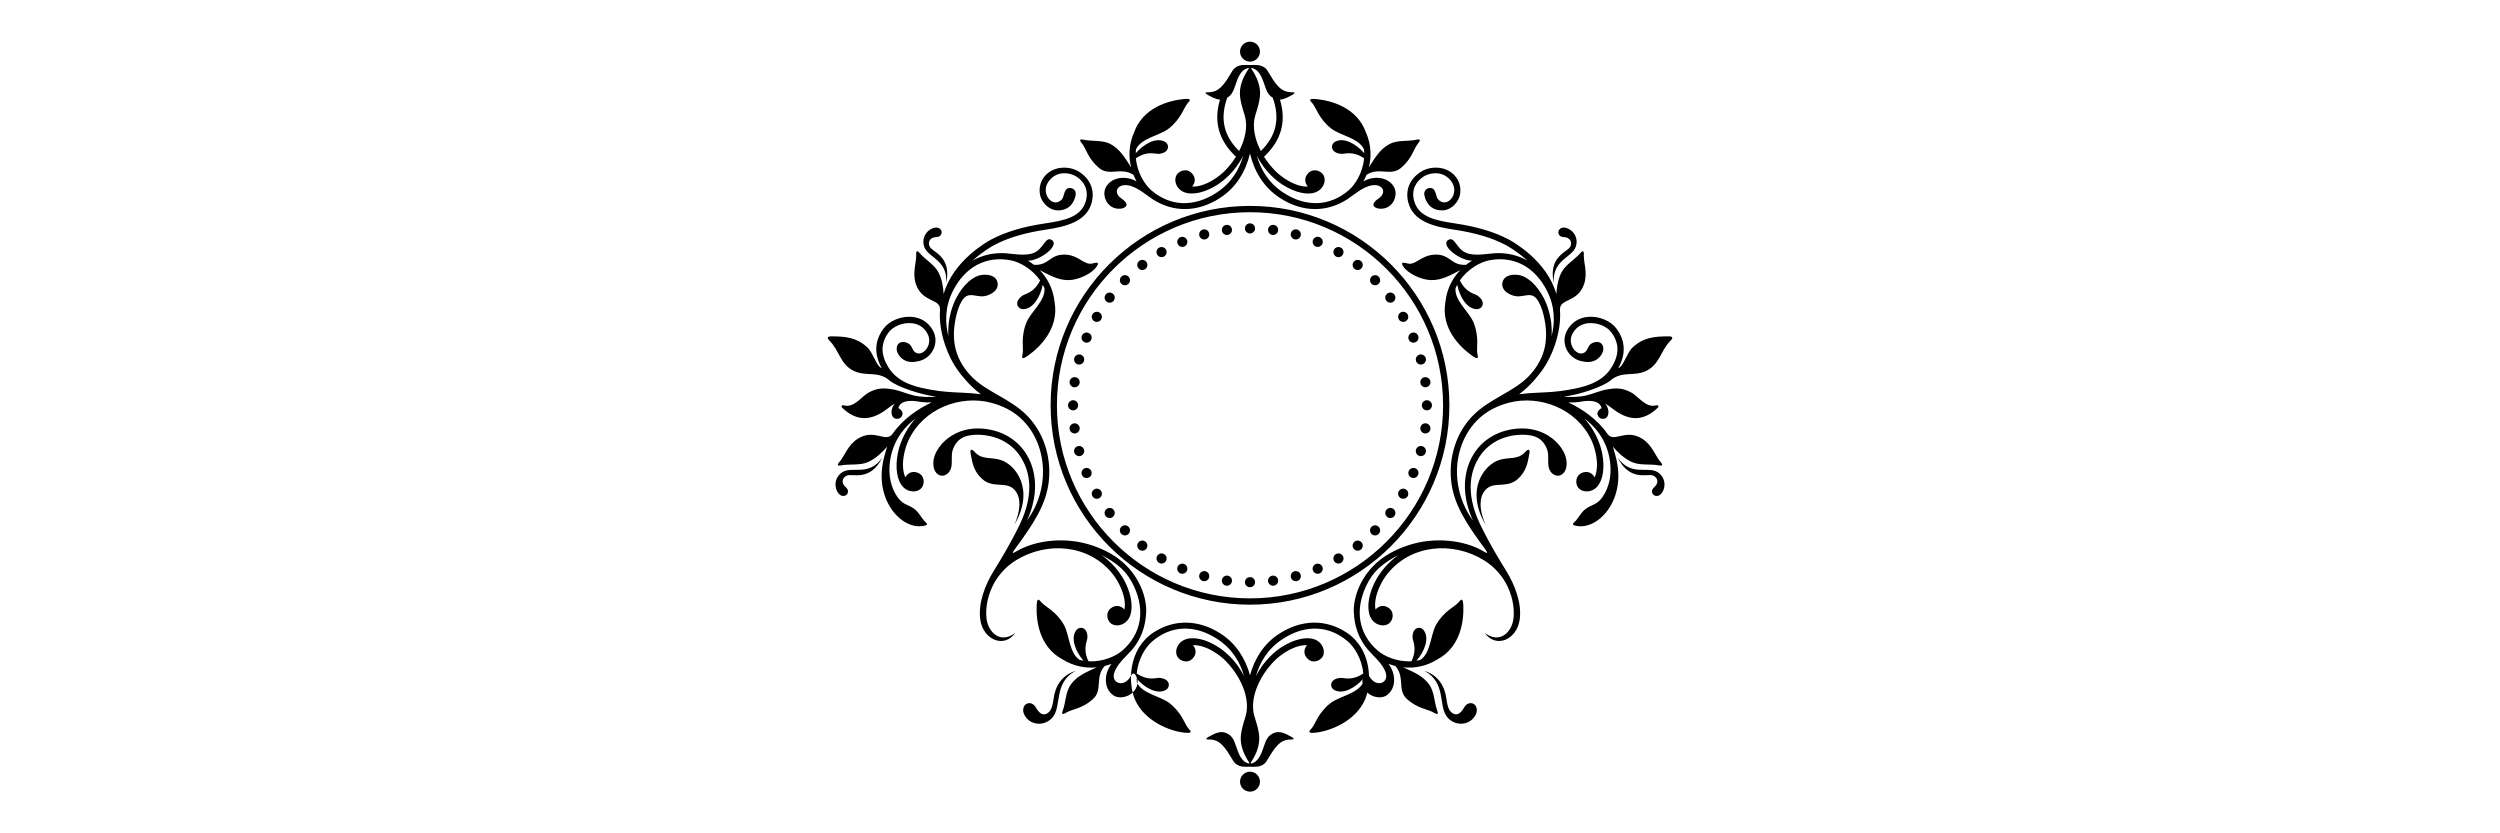 <?xml version="1.0" encoding="UTF-8"?>
<!DOCTYPE svg PUBLIC "-//W3C//DTD SVG 1.1//EN" "http://www.w3.org/Graphics/SVG/1.1/DTD/svg11.dtd">
<!-- Creator: CorelDRAW 2018 (64 Bit) -->
<svg xmlns="http://www.w3.org/2000/svg" xml:space="preserve" width="127mm" height="42.333mm" version="1.1" style="shape-rendering:geometricPrecision; text-rendering:geometricPrecision; image-rendering:optimizeQuality; fill-rule:evenodd; clip-rule:evenodd"
viewBox="0 0 12699.98 4233.32"
 xmlns:xlink="http://www.w3.org/1999/xlink">
 <defs>
  <style type="text/css">
   <![CDATA[
    .fil0 {fill:black;fill-rule:nonzero}
   ]]>
  </style>
 </defs>
 <g id="Camada_x0020_1">
  <path class="fil0" d="M6349.99 312.98c28.01,0 50.62,-22.63 50.62,-50.63 0,-28.01 -22.61,-50.63 -50.62,-50.69 -28.01,0.06 -50.69,22.68 -50.69,50.69 0,28 22.68,50.63 50.69,50.63zm847.41 396.35c-44.67,10.34 -98.31,0.31 -139.84,22.93 -48.94,26.57 -74.38,72.74 -103.64,117.92 13.16,-52.57 12.78,-113.97 -14.97,-177.57 -46.19,-127.75 -177.19,-161.71 -251.88,-169.35 -46.8,-4.83 -30.82,9.14 -18.48,23.56 17.05,19.86 31.83,77.69 94.55,126.56 46.36,36.03 140.35,47.74 165.97,105.45 0.69,6.52 1.13,12.96 1.26,19.42 -40.17,-46.3 -103.32,-82.77 -147.87,-58.33 -25.06,13.72 -24.75,56.7 30.63,61.65 18.8,1.63 56.77,-17.42 116.35,22.3 -6.32,74.25 -45.61,134.52 -77.75,162.4 -96.11,83.15 -217.23,87.6 -332.38,12.23 -79.39,-52.01 -117.29,-124.25 -135.02,-188.59 41.04,84.14 105.01,131.76 131.2,148.48 62.52,40.04 127.31,55.02 170.35,37.41 32.58,-13.22 50.07,-49.43 41.23,-77.44 -7.39,-23.88 -35.65,-37.47 -59.15,-32.08 -23.62,5.27 -55.83,43.23 -24.12,81.32 -30.95,1.95 -71.43,-10.89 -111.03,-36.2 -21.49,-13.73 -41.66,-29.51 -59.2,-48 -20.06,-21.18 -37.66,-43.86 -52.38,-67.29 87.59,-82.21 114.53,-177.89 81.07,-289.91 23,-1.56 45.93,-15.1 64.72,-25.56 4.77,-2.7 18.36,-11.9 -1.43,-11.9 -31.08,0 -52.26,-8.15 -74.13,-32.27 -35.4,-38.85 -46.99,-77.63 -65.16,-91.54 -25.06,-19.11 -49.99,-14.54 -76.31,-14.54 -26.32,0 -51.31,-4.57 -76.38,14.54 -18.16,13.91 -29.76,52.69 -65.16,91.54 -21.87,24.12 -43.05,32.27 -74.12,32.27 -19.79,0 -6.2,9.2 -1.44,11.9 18.86,10.46 41.79,24 64.72,25.56 -33.46,112.02 -6.45,207.7 81.14,289.91 -14.78,23.43 -32.33,46.11 -52.38,67.29 -17.55,18.49 -37.78,34.27 -59.21,48 -39.59,25.31 -80.07,38.15 -111.09,36.2 31.77,-38.09 -0.43,-76.05 -24.06,-81.32 -23.56,-5.39 -51.75,8.2 -59.2,32.08 -8.78,28.01 8.64,64.22 41.22,77.44 43.04,17.61 107.89,2.63 170.36,-37.41 26.25,-16.72 90.22,-64.34 131.26,-148.48 -17.73,64.34 -55.69,136.58 -135.08,188.59 -115.16,75.37 -236.27,70.92 -332.39,-12.23 -32.14,-27.88 -71.36,-88.15 -77.75,-162.4 59.65,-39.72 97.62,-20.67 116.35,-22.3 55.39,-4.95 55.7,-47.93 30.7,-61.65 -44.61,-24.44 -107.7,12.03 -147.87,58.33 0.13,-6.46 0.5,-12.9 1.2,-19.42 25.62,-57.71 119.6,-69.42 165.97,-105.45 62.71,-48.87 77.56,-106.7 94.54,-126.56 12.4,-14.42 28.39,-28.39 -18.48,-23.56 -74.68,7.64 -205.7,41.6 -251.81,169.35 -27.75,63.6 -28.14,125 -14.98,177.57 -29.26,-45.18 -54.76,-91.35 -103.69,-117.92 -41.54,-22.62 -95.11,-12.59 -139.85,-22.93 -14.96,-3.45 -22.48,-0.13 -6.7,18.8 23.05,27.88 29.76,75.87 85.9,123.99 54.39,46.55 112.22,-6.39 176.56,36.41 4.71,11.83 10.03,22.67 15.73,33.14 -52.51,-31.02 -129.32,-23.82 -157.07,31.26 -21.87,43.54 10.9,115.29 78.13,106.89 10.95,-1.38 56.26,-13.72 1.31,-51.82 -43.42,-30 -20.93,-74.8 33.27,-66.72 47.37,7.02 96.49,52 126.82,71.49 103.62,66.66 226.56,67.29 341.72,-7.39 82.39,-53.45 130.63,-135.97 151.81,-225.57 21.11,89.6 69.36,172.12 151.81,225.57 115.1,74.68 238.03,74.05 341.66,7.39 30.33,-19.49 79.45,-64.47 126.88,-71.49 54.2,-8.08 76.62,36.72 33.21,66.72 -54.89,38.1 -9.66,50.44 1.31,51.82 67.29,8.4 100,-63.35 78.19,-106.89 -27.81,-55.08 -104.57,-62.28 -157.14,-31.26 5.71,-10.47 11.03,-21.31 15.8,-33.14 64.34,-42.8 122.17,10.14 176.5,-36.41 56.2,-48.12 62.9,-96.11 85.96,-123.99 15.78,-18.93 8.2,-22.25 -6.77,-18.8zm-854.55 -359.82l0 0c-66.04,99.61 -44.87,154.37 -19.8,236.39 16.29,53.38 4.26,118.73 -28.19,181.38 -78.45,-76.68 -98.5,-164.71 -60.54,-270.73 22.82,-13.34 31.84,-34.77 40.99,-62.84 13.09,-40.04 29.38,-84.2 70.23,-88.47 -0.75,1.26 -1.57,2.63 -2.69,4.27zm14.21 0l0 0c-1.06,-1.64 -1.93,-3.01 -2.69,-4.27 40.91,4.27 57.21,48.43 70.3,88.47 9.15,28.07 18.17,49.5 40.98,62.84 37.91,106.02 17.86,194.05 -60.53,270.73 -32.51,-62.65 -44.55,-128 -28.19,-181.38 25,-82.02 46.24,-136.78 -19.87,-236.39zm-7.07 3570.83c-28.01,0.07 -50.69,22.69 -50.69,50.69 0,28.01 22.68,50.63 50.69,50.63 28.01,0 50.62,-22.62 50.62,-50.63 0,-28 -22.61,-50.62 -50.62,-50.69zm489.27 -707.81c-103.26,-67.23 -226.55,-67.29 -341.66,7.39 -77.75,50.45 -124.8,126.82 -147.61,210.46 -22.87,-83.64 -69.86,-160.01 -147.61,-210.46 -115.11,-74.68 -238.41,-74.62 -341.67,-7.39 -129.5,84.27 -131.44,255.88 -95.48,340.16 47.18,110.58 177.19,161.71 251.87,169.35 46.8,4.82 30.83,-9.14 18.49,-23.56 -17.04,-19.86 -31.84,-77.69 -94.55,-126.56 -46.36,-36.03 -140.34,-47.74 -165.98,-105.45 -0.68,-6.52 -1.12,-12.97 -1.24,-19.42 40.15,46.3 103.31,82.77 147.86,58.32 25.06,-13.71 24.75,-56.69 -30.64,-61.65 -18.8,-1.62 -56.76,17.42 -116.35,-22.3 6.33,-74.24 45.61,-134.51 77.76,-162.4 96.1,-83.14 217.22,-87.59 332.38,-12.22 79.38,52.01 117.29,124.25 134.96,188.59 -40.97,-84.14 -104.95,-131.76 -131.13,-148.48 -62.54,-40.04 -127.32,-55.02 -170.37,-37.41 -32.58,13.22 -50.06,49.43 -41.23,77.44 7.4,23.87 35.66,37.47 59.15,32.08 23.62,-5.27 55.83,-43.23 24.12,-81.33 30.95,-1.94 71.43,10.9 111.03,36.21 21.49,13.73 41.67,29.51 59.21,48 80.83,85.28 121.68,195.48 96.68,277.5 -24.88,81.45 -45.87,136.02 18.54,234.33l0 5.38c-37.78,-6.76 -53.7,-48.86 -66.28,-87.52 -10.84,-33.34 -21.25,-57.45 -55.15,-69.55 -29.95,-10.65 -62.21,8.71 -87.21,22.62 -4.76,2.69 -18.36,11.9 1.44,11.9 31.08,0 52.26,8.15 74.12,32.27 35.4,38.85 46.99,77.63 65.16,91.54 23.69,18.05 47.37,14.97 72.12,14.6 24.68,0.37 48.43,3.45 72.12,-14.6 18.17,-13.91 29.75,-52.69 65.15,-91.54 21.87,-24.12 43.05,-32.27 74.13,-32.27 19.79,0 6.2,-9.21 1.44,-11.9 -25,-13.91 -57.27,-33.27 -87.21,-22.62 -33.91,12.1 -44.31,36.21 -55.15,69.55 -12.65,38.66 -28.5,80.76 -66.34,87.52l0 -5.38c64.47,-98.31 43.41,-152.88 18.54,-234.33 -25,-82.02 15.91,-192.22 96.74,-277.5 17.54,-18.49 37.72,-34.27 59.21,-48 39.6,-25.31 80.08,-38.15 111.02,-36.21 -31.7,38.1 0.5,76.06 24.13,81.33 23.49,5.39 51.75,-8.21 59.14,-32.08 8.84,-28.01 -8.65,-64.22 -41.22,-77.44 -43.05,-17.61 -107.84,-2.63 -170.37,37.41 -26.18,16.72 -90.16,64.34 -131.19,148.48 17.73,-64.34 55.63,-136.58 135.02,-188.59 115.16,-75.37 236.27,-70.92 332.38,12.22 32.14,27.89 71.43,88.16 77.76,162.4 -59.59,39.72 -97.55,20.68 -116.35,22.3 -55.39,4.96 -55.7,47.94 -30.64,61.65 44.55,24.45 107.7,-12.02 147.86,-58.32 -0.12,6.45 -0.56,12.9 -1.25,19.42 -25.63,57.71 -119.61,69.42 -165.97,105.45 -62.72,48.87 -77.51,106.7 -94.55,126.56 -12.35,14.42 -28.31,28.38 18.49,23.56 74.68,-7.64 204.69,-58.77 251.87,-169.35 35.96,-84.28 34.02,-255.89 -95.49,-340.16zm-2535.9 -797.1c29.26,-10.59 116.91,31.7 178.81,-90.66 -68.79,97.67 -151.93,41.73 -203.13,73.87 -34.95,21.99 -43.53,65.53 -25.93,97.99 27.25,49.94 77.5,7.52 43.29,-21.55 -27.5,-23.37 -15.54,-51.45 6.96,-59.65zm503.56 -977.48c28.38,-134.15 -66.54,-156.2 -82.65,-182.71 -12.4,-20.29 -4.13,-49.81 31.83,-50.81 44.87,-1.26 32.34,-65.85 -20.23,-43.86 -34.09,14.16 -54.7,53.57 -41.04,92.55 19.8,57.19 119.61,65.66 112.09,184.83zm278.56 899.35c-52.31,-17.55 -98.37,1.88 -137.53,-45.17 -13.4,-12.41 -21.24,-10.28 -16.97,14.09 8.58,49.25 17.73,90.85 59.08,127.64 48.68,43.29 107.08,18.1 145.86,40.34 20.67,11.84 73.74,57.65 17.92,190.54 104.7,-180.64 4.38,-303.07 -68.36,-327.44zm378.88 1070.47c-95.55,30.44 -107.96,115.9 -111.34,137.96 -5.58,36.34 -10.65,66.36 -34.77,79.07 -18.61,9.96 -36.84,3.01 -55.89,-30.32 -18.49,-32.33 -53.25,-27.7 -62.46,-0.94 -8.97,25.49 9.58,52.76 27.93,66.53 35.85,26.88 90.17,20.93 121.11,-18.1 45.44,-57.15 2.89,-174.12 115.42,-234.2zm-1129.55 -1524.72c-67.41,-34.14 -71.05,-103.38 -121.67,-153.07 -10.91,-10.71 -14.66,-21.18 10.27,-21.24 71.49,-0.06 128.75,5.52 182.89,56.27 29.39,27.56 46.43,96.93 72.74,105.32 -39.66,-71.87 -36.65,-139.85 10.15,-202 29.64,-39.22 88.34,-63.28 143.11,-58.64 47.93,4.01 86.46,29.44 108.2,71.67 31.58,60.84 -3.5,133.84 -68.23,152 -27.19,7.52 -58.77,9.46 -83.27,-6.76 -26.06,-17.36 -42.86,-49.88 -29.32,-74.38 12.15,-21.98 43.98,-17.04 60.58,-3.38 13.79,11.28 14.74,31.39 29.39,41.35 22.75,15.36 48.56,-2.76 59.9,-22.36 13.29,-22.63 14.72,-48.12 2.5,-71.68 -21.23,-41.11 -56.5,-52.32 -82.45,-54.38 -43.61,-3.77 -91.91,15.59 -114.78,45.85 -42.48,56.27 -41.98,116.3 1.56,183.46 51.63,79.7 151.38,97.37 209.4,108.21 63.79,11.96 119.92,13.59 159.07,15.41 31.78,1.44 64.04,3.64 97.7,7.77 -59.03,-43.54 -100.76,-99 -119.81,-125.38 -42.54,-58.7 -95.8,-182.01 -87.65,-302.37 4.14,-60.14 -88.34,-34.64 -121.99,-130.51 -19.86,-56.58 2.82,-112.53 1,-148.68 -1.19,-24.56 6.83,-22.75 16.67,-10.96 29.63,34.9 77.44,59.71 98.31,102.13 16.22,33.02 22.61,71.86 24.56,107.14 47.37,-168.68 219.22,-265.22 242.66,-277.63 72.42,-38.28 161.33,-64.85 271.8,-81.2 97.11,-14.41 183.46,-31.52 207.25,-111.66 19.05,-64.09 -15.09,-106.01 -47.11,-126.24 -30.83,-19.49 -88.78,-29.76 -129.82,11.02 -32.27,32.15 -28.13,64.6 -21.56,82.71 10.53,28.82 43.74,53.95 76.2,23.56 14.22,-13.34 9.71,-53.07 35.09,-58.71 19.73,-4.32 41.28,10.58 35.89,36.53 -4.38,21.05 -20.67,77 -91.47,76.63 -37.4,-0.19 -72.56,-30.7 -85.84,-67.05 -8.02,-21.99 -13.79,-74.93 29.63,-116.35 46.19,-44.04 120.62,-41.23 164.67,-13.34 55.26,34.96 82.07,91.16 64.6,157.45 -25.45,96.24 -131.65,122.18 -232.83,137.15 -106.77,15.85 -192.35,41.29 -261.53,77.88 -11.27,5.95 -59.4,32.9 -109.45,78.7 48.62,-27.32 104.07,-39.98 163.21,-37.03 35.97,1.82 101.07,16.41 145.62,-1.19 51.12,-19.92 59.7,-86.41 91.9,-66.1 43.3,27.32 -59.64,106.01 -120.6,105.19 10.14,6.27 20.11,12.98 30.2,21.05 76.93,5.02 78.94,-53.57 156.76,-51.81 71.93,1.63 99.24,56.08 140.34,45.11 20.31,-5.38 37.98,-8.58 22.75,14.41 -25.19,38.29 -94.29,68.99 -141.6,70.05 -55.7,1.26 -100.75,-26.06 -148.62,-50.69 37.66,38.98 67.79,92.48 75.44,161.47 23.55,133.71 -73.18,228.44 -134.08,272.23 -38.22,27.51 -31.27,7.46 -27.82,-11.14 4.95,-25.64 -11.03,-83.35 19.04,-156.9 22.31,-54.32 97.94,-111.15 91.42,-173.99 -2.63,-6.08 -5.51,-11.91 -8.59,-17.42 -11.77,60.03 -48.36,123.05 -99.24,124 -28.44,0.62 -49.62,-36.85 -4.01,-68.61 15.29,-10.78 57.82,-13.16 89.78,-77.32 -42.54,-61.15 -106.58,-93.85 -148.3,-102.07 -124.75,-24.24 -232.01,32.09 -294.36,154.89 -42.91,84.64 -39.78,166.28 -23.11,230.82 -6.46,-93.42 25.37,-166.6 39.72,-194.17 34.33,-65.85 83.02,-111.02 129.13,-117.29 34.84,-4.7 74.68,3.38 81.01,40.35 5.9,34.21 -25.75,56.14 -57.58,65.29 -49.81,14.29 -90.16,-30.2 -124.12,26.56 -13.03,21.81 -21.42,46.31 -27.38,70.99 -26.37,109.21 -17.41,213.28 73.94,309.96 77.69,82.2 202,114.47 288.65,205.26 79.19,83.07 119.04,202.43 107.07,324.93 -11.9,122.43 -79.75,223.05 -172.3,348.73 -14.22,19.43 -15.22,25.69 2.64,14.73 99.24,-60.71 256.7,-79.33 395.35,-30.89 56.83,19.8 118.35,50.31 168.23,101 71.67,72.87 103.32,167.04 100.31,236.52 -3.01,69.61 -24,135.15 -74.06,193.11 -23.62,27.38 -75.06,69.67 -88.59,115.66 -15.73,52.63 50.94,77.37 85.21,14.54 19.17,-35.16 34.08,17.85 33.84,29.01 -1.08,67.6 -83.4,97.42 -123.37,69.67 -50.82,-35.35 -47.06,-112.35 -8.96,-159.83 -11.09,4.07 -22.56,7.83 -35.03,10.9 -51.31,57.58 -7.15,122.36 -60.9,169.6 -55.51,48.75 -103.88,48.69 -134.83,67.61 -20.93,12.9 -23.18,4.95 -17.67,-9.34 16.48,-42.79 14.22,-97.24 42.41,-135.15 33.15,-44.85 82.52,-63.47 131.26,-86.02 -53.81,5.64 -114.59,-3.45 -173.61,-39.85 -119.99,-63.79 -135.08,-198.24 -132.14,-273.36 1.82,-46.93 13.41,-29.14 25.94,-14.92 17.17,19.74 72.37,42.49 111.97,111.41 29.07,51.06 27.31,145.73 80.88,179.25 6.4,1.63 12.78,2.88 19.04,3.94 -40.09,-46.24 -67.22,-113.96 -36.71,-154.56 16.98,-22.94 59.53,-16.6 56.65,38.97 -1.08,18.73 -25.32,53.69 5.63,118.41 74.38,4.14 139.53,-26.3 171.68,-54.19 95.98,-83.45 117.35,-202.69 58.96,-327.38 -16.6,-35.46 -36.97,-64.97 -61.09,-87.71 -32.84,-30.89 -68.8,-52.69 -103.76,-70.3 75.5,52.13 113.09,120.68 125.75,148.62 30.83,67.48 36.53,133.7 13.16,173.87 -17.8,30.45 -56.15,42.66 -82.71,29.95 -22.56,-10.71 -32.02,-40.54 -23.3,-63.1 8.52,-22.68 50.49,-49.18 83.96,-12.47 6.13,-30.26 -0.89,-72.23 -20.37,-114.96 -10.52,-23.19 -23.31,-45.43 -39.16,-65.29 -120.55,-152.01 -334.89,-166.92 -491.41,-70.11 -55.88,34.58 -97.42,84.01 -121.86,137.46 -27.19,59.64 -33.33,117.85 -27.5,161.84 8.14,61.84 66.35,129.07 145.54,69.92 -57.14,80.2 -162.39,34.09 -177.37,-65.72 -12.91,-86.15 26.38,-181.89 66.91,-247.49 34.15,-55.2 87.09,-141.41 133.46,-237.9 83.39,-173.75 40.91,-283.64 6.83,-339.03 -40.73,-66.29 -109.53,-107.26 -193.73,-115.41 -28.95,-2.82 -61.09,-1.95 -88.91,7.21 -31.83,10.46 -53.63,35.84 -64.28,66.97 -10.72,31.27 -0.51,63.35 -9.09,94.24 -4.58,16.41 -17.29,31.57 -34.09,36.77 -25.99,8.02 -47.55,-12.97 -53.25,-37.46 -13.72,-58.46 27.5,-117.67 71.87,-151.5 52.31,-39.79 115.91,-54.45 180.82,-48.19 94.48,9.15 171.92,55.52 218.04,130.51 34.71,56.52 48.81,125 41.73,196.99 -3.51,36.72 -15.92,90.85 -40.1,140.1 40.04,-54.45 67.04,-117.86 77.37,-186.46 18.55,-120.61 -17.35,-240.91 -95.42,-321.55 -48.74,-50.31 -108.08,-77.13 -163.9,-91.66 -156.27,-40.6 -343.42,29.06 -418.79,190.1 -10.77,23.05 -18.23,47.55 -23.12,72.55 -9.15,46.11 -6.39,88.53 6.7,116.6 24.06,-43.36 71.06,-27.38 84.65,-7.27 13.53,19.98 11.21,51.19 -8.33,66.86 -22.87,18.41 -62.97,15.4 -87.28,-10.16 -32.08,-33.58 -41.66,-99.43 -27.2,-172.3 5.96,-30.51 27.08,-107.33 90.48,-176.31 -53.5,39.97 -107.02,101.63 -126.38,194.48 -14.66,69.99 -5.94,134.27 22.37,185.78 32.52,59.2 57.84,52.25 93.98,76.81 28.2,19.3 36.72,47.68 63.1,72.25 10.71,9.95 2.07,13.21 -11.72,16.15 -113.71,23.69 -262.33,-138.02 -199.12,-357.5 4.32,-15.11 7.78,-30.33 12.79,-44.87 -24.63,29.08 -57.27,59.78 -94.43,77.26 -42.79,20.11 -95.61,9.34 -140.59,18.1 -15.04,2.95 -22.43,-0.68 -6.02,-18.97 23.93,-27.14 41.29,-84.97 92.29,-116.74 86.28,-53.76 142.29,24.19 176.82,-25.31 51.75,-74.56 131.83,-128.56 198.04,-158.89 -21.05,0.31 -42.53,-0.32 -55.13,-2.45 -54.2,-10.71 -104.19,-8.14 -113.72,31.33 36.09,19.42 19.18,51.44 -1.63,54.26 -28.88,3.82 -38.03,-24.43 -30.82,-50.87 2.94,-10.72 8.45,-19.49 15.28,-27.13 -10.89,6.26 -22.92,14.41 -36.65,25.19 -79.69,62.09 -154.38,70.23 -230.5,-2.39 -9.84,-9.14 -2.64,-15.97 10.34,-12.65 49.8,13.09 89.08,-48.37 124.61,-66.6 40.23,-20.75 68.93,-23.57 117.61,-15.55 42.61,7.02 67.72,21.25 109.77,31.46 35.52,8.77 88.97,9.27 114.1,5.7 -77.32,-8.27 -201.44,-50.88 -237.16,-81.89 -58.95,-51.06 -120.41,-17.42 -183.89,-49.81zm4061.81 532.38c-29.26,-10.59 -116.91,31.7 -178.82,-90.66 68.8,97.67 151.94,41.73 203.13,73.87 34.96,21.99 43.54,65.53 25.94,97.99 -27.25,49.94 -77.5,7.52 -43.29,-21.55 27.5,-23.37 15.53,-51.45 -6.96,-59.65zm-503.56 -977.48c-28.39,-134.15 66.54,-156.2 82.65,-182.71 12.4,-20.29 4.13,-49.81 -31.83,-50.81 -44.87,-1.26 -32.34,-65.85 20.23,-43.86 34.08,14.16 54.7,53.57 41.04,92.55 -19.8,57.19 -119.61,65.66 -112.09,184.83zm-278.56 899.35c52.31,-17.55 98.36,1.88 137.53,-45.17 13.4,-12.41 21.23,-10.28 16.97,14.09 -8.58,49.25 -17.73,90.85 -59.09,127.64 -48.67,43.29 -107.07,18.1 -145.85,40.34 -20.68,11.84 -73.75,57.65 -17.93,190.54 -104.69,-180.64 -4.38,-303.07 68.37,-327.44zm-378.88 1070.47c95.55,30.44 107.96,115.9 111.33,137.96 5.59,36.34 10.66,66.36 34.78,79.07 18.61,9.96 36.84,3.01 55.89,-30.32 18.48,-32.33 53.25,-27.7 62.46,-0.94 8.97,25.49 -9.58,52.76 -27.94,66.53 -35.84,26.88 -90.16,20.93 -121.11,-18.1 -45.43,-57.15 -2.88,-174.12 -115.41,-234.2zm1129.55 -1524.72c67.41,-34.14 71.04,-103.38 121.67,-153.07 10.91,-10.71 14.66,-21.18 -10.27,-21.24 -71.49,-0.06 -128.75,5.52 -182.89,56.27 -29.39,27.56 -46.43,96.93 -72.74,105.32 39.65,-71.87 36.65,-139.85 -10.15,-202 -29.65,-39.22 -88.34,-63.28 -143.11,-58.64 -47.94,4.01 -86.46,29.44 -108.21,71.67 -31.58,60.84 3.51,133.84 68.23,152 27.2,7.52 58.78,9.46 83.27,-6.76 26.07,-17.36 42.87,-49.88 29.33,-74.38 -12.16,-21.98 -43.99,-17.04 -60.59,-3.38 -13.78,11.28 -14.73,31.39 -29.38,41.35 -22.75,15.36 -48.56,-2.76 -59.9,-22.36 -13.29,-22.63 -14.72,-48.12 -2.51,-71.68 21.24,-41.11 56.51,-52.32 82.46,-54.38 43.6,-3.77 91.91,15.59 114.77,45.85 42.49,56.27 41.99,116.3 -1.56,183.46 -51.62,79.7 -151.37,97.37 -209.39,108.21 -63.79,11.96 -119.93,13.59 -159.08,15.41 -31.77,1.44 -64.04,3.64 -97.69,7.77 59.03,-43.54 100.76,-99 119.8,-125.38 42.55,-58.7 95.81,-182.01 87.66,-302.37 -4.14,-60.14 88.34,-34.64 121.99,-130.51 19.86,-56.58 -2.82,-112.53 -1,-148.68 1.19,-24.56 -6.83,-22.75 -16.67,-10.96 -29.63,34.9 -77.44,59.71 -98.31,102.13 -16.22,33.02 -22.61,71.86 -24.56,107.14 -47.37,-168.68 -219.22,-265.22 -242.66,-277.63 -72.42,-38.28 -161.34,-64.85 -271.8,-81.2 -97.11,-14.41 -183.46,-31.52 -207.26,-111.66 -19.05,-64.09 15.1,-106.01 47.11,-126.24 30.84,-19.49 88.79,-29.76 129.83,11.02 32.27,32.15 28.13,64.6 21.55,82.71 -10.52,28.82 -43.73,53.95 -76.19,23.56 -14.22,-13.34 -9.71,-53.07 -35.09,-58.71 -19.73,-4.32 -41.29,10.58 -35.9,36.53 4.38,21.05 20.68,77 91.48,76.63 37.4,-0.19 72.56,-30.7 85.83,-67.05 8.02,-21.99 13.79,-74.93 -29.63,-116.35 -46.18,-44.04 -120.61,-41.23 -164.66,-13.34 -55.26,34.96 -82.07,91.16 -64.6,157.45 25.45,96.24 131.65,122.18 232.83,137.15 106.77,15.85 192.35,41.29 261.53,77.88 11.27,5.95 59.4,32.9 109.45,78.7 -48.62,-27.32 -104.07,-39.98 -163.21,-37.03 -35.97,1.82 -101.07,16.41 -145.62,-1.19 -51.12,-19.92 -59.7,-86.41 -91.91,-66.1 -43.29,27.32 59.65,106.01 120.61,105.19 -10.14,6.27 -20.11,12.98 -30.2,21.05 -76.93,5.02 -78.94,-53.57 -156.76,-51.81 -71.93,1.63 -99.25,56.08 -140.34,45.11 -20.31,-5.38 -37.98,-8.58 -22.76,14.41 25.19,38.29 94.3,68.99 141.61,70.05 55.7,1.26 100.75,-26.06 148.62,-50.69 -37.66,38.98 -67.79,92.48 -75.44,161.47 -23.56,133.71 73.18,228.44 134.08,272.23 38.22,27.51 31.27,7.46 27.82,-11.14 -4.95,-25.64 11.03,-83.35 -19.04,-156.9 -22.31,-54.32 -97.94,-111.15 -91.42,-173.99 2.63,-6.08 5.51,-11.91 8.59,-17.42 11.77,60.03 48.36,123.05 99.24,124 28.44,0.62 49.62,-36.85 4.01,-68.61 -15.29,-10.78 -57.83,-13.16 -89.79,-77.32 42.55,-61.15 106.58,-93.85 148.31,-102.07 124.75,-24.24 232.01,32.09 294.35,154.89 42.92,84.64 39.79,166.28 23.12,230.82 6.46,-93.42 -25.38,-166.6 -39.72,-194.17 -34.34,-65.85 -83.02,-111.02 -129.13,-117.29 -34.84,-4.7 -74.68,3.38 -81.01,40.35 -5.9,34.21 25.75,56.14 57.58,65.29 49.8,14.29 90.16,-30.2 124.11,26.56 13.04,21.81 21.43,46.31 27.38,70.99 26.38,109.21 17.42,213.28 -73.93,309.96 -77.69,82.2 -202,114.47 -288.65,205.26 -79.19,83.07 -119.05,202.43 -107.08,324.93 11.91,122.43 79.76,223.05 172.3,348.73 14.23,19.43 15.23,25.69 -2.63,14.73 -99.24,-60.71 -256.7,-79.33 -395.35,-30.89 -56.83,19.8 -118.36,50.31 -168.23,101 -71.68,72.87 -103.32,167.04 -100.31,236.52 3,69.61 23.99,135.15 74.06,193.11 23.61,27.38 75.05,69.67 88.59,115.66 15.73,52.63 -50.94,77.37 -85.21,14.54 -19.17,-35.16 -34.09,17.85 -33.84,29.01 1.07,67.6 83.4,97.42 123.37,69.67 50.82,-35.35 47.05,-112.35 8.96,-159.83 11.09,4.07 22.56,7.83 35.03,10.9 51.31,57.58 7.14,122.36 60.9,169.6 55.51,48.75 103.88,48.69 134.83,67.61 20.93,12.9 23.18,4.95 17.67,-9.34 -16.48,-42.79 -14.22,-97.24 -42.42,-135.15 -33.14,-44.85 -82.51,-63.47 -131.26,-86.02 53.82,5.64 114.59,-3.45 173.62,-39.85 119.99,-63.79 135.08,-198.24 132.13,-273.36 -1.81,-46.93 -13.4,-29.14 -25.93,-14.92 -17.17,19.74 -72.37,42.49 -111.97,111.41 -29.07,51.06 -27.31,145.73 -80.88,179.25 -6.4,1.63 -12.79,2.88 -19.05,3.94 40.1,-46.24 67.22,-113.96 36.72,-154.56 -16.99,-22.94 -59.53,-16.6 -56.65,38.97 1.07,18.73 25.32,53.69 -5.63,118.41 -74.38,4.14 -139.54,-26.3 -171.68,-54.19 -95.99,-83.45 -117.35,-202.69 -58.96,-327.38 16.6,-35.46 36.96,-64.97 61.09,-87.71 32.84,-30.89 68.8,-52.69 103.75,-70.3 -75.49,52.13 -113.08,120.68 -125.74,148.62 -30.83,67.48 -36.53,133.7 -13.16,173.87 17.8,30.45 56.14,42.66 82.71,29.95 22.55,-10.71 32.02,-40.54 23.3,-63.1 -8.52,-22.68 -50.5,-49.18 -83.96,-12.47 -6.13,-30.26 0.89,-72.23 20.36,-114.96 10.53,-23.19 23.32,-45.43 39.17,-65.29 120.55,-152.01 334.89,-166.92 491.41,-70.11 55.88,34.58 97.42,84.01 121.86,137.46 27.19,59.64 33.33,117.85 27.5,161.84 -8.14,61.84 -66.35,129.07 -145.54,69.92 57.14,80.2 162.39,34.09 177.37,-65.72 12.9,-86.15 -26.38,-181.89 -66.92,-247.49 -34.14,-55.2 -87.08,-141.41 -133.45,-237.9 -83.4,-173.75 -40.91,-283.64 -6.83,-339.03 40.73,-66.29 109.52,-107.26 193.73,-115.41 28.95,-2.82 61.08,-1.95 88.91,7.21 31.83,10.46 53.63,35.84 64.28,66.97 10.71,31.27 0.5,63.35 9.09,94.24 4.57,16.41 17.29,31.57 34.08,36.77 26,8.02 47.56,-12.97 53.26,-37.46 13.72,-58.46 -27.51,-117.67 -71.87,-151.5 -52.31,-39.79 -115.91,-54.45 -180.82,-48.19 -94.48,9.15 -171.93,55.52 -218.04,130.51 -34.71,56.52 -48.81,125 -41.73,196.99 3.51,36.72 15.92,90.85 40.1,140.1 -40.04,-54.45 -67.04,-117.86 -77.37,-186.46 -18.55,-120.61 17.35,-240.91 95.41,-321.55 48.75,-50.31 108.09,-77.13 163.91,-91.66 156.26,-40.6 343.41,29.06 418.79,190.1 10.77,23.05 18.23,47.55 23.12,72.55 9.15,46.11 6.39,88.53 -6.71,116.6 -24.06,-43.36 -71.05,-27.38 -84.64,-7.27 -13.54,19.98 -11.21,51.19 8.33,66.86 22.87,18.41 62.97,15.4 87.28,-10.16 32.08,-33.58 41.66,-99.43 27.2,-172.3 -5.96,-30.51 -27.08,-107.33 -90.48,-176.31 53.5,39.97 107.01,101.63 126.37,194.48 14.67,69.99 5.95,134.27 -22.36,185.78 -32.52,59.2 -57.84,52.25 -93.98,76.81 -28.2,19.3 -36.72,47.68 -63.1,72.25 -10.71,9.95 -2.07,13.21 11.71,16.15 113.72,23.69 262.34,-138.02 199.13,-357.5 -4.33,-15.11 -7.78,-30.33 -12.79,-44.87 24.63,29.08 57.27,59.78 94.43,77.26 42.79,20.11 95.61,9.34 140.59,18.1 15.04,2.95 22.43,-0.68 6.02,-18.97 -23.94,-27.14 -41.29,-84.97 -92.3,-116.74 -86.27,-53.76 -142.28,24.19 -176.81,-25.31 -51.75,-74.56 -131.83,-128.56 -198.05,-158.89 21.05,0.31 42.54,-0.32 55.13,-2.45 54.21,-10.71 104.2,-8.14 113.72,31.33 -36.08,19.42 -19.17,51.44 1.63,54.26 28.89,3.82 38.04,-24.43 30.83,-50.87 -2.94,-10.72 -8.46,-19.49 -15.29,-27.13 10.9,6.26 22.93,14.41 36.66,25.19 79.69,62.09 154.37,70.23 230.5,-2.39 9.84,-9.14 2.64,-15.97 -10.34,-12.65 -49.81,13.09 -89.09,-48.37 -124.61,-66.6 -40.23,-20.75 -68.93,-23.57 -117.61,-15.55 -42.61,7.02 -67.73,21.25 -109.77,31.46 -35.53,8.77 -88.97,9.27 -114.1,5.7 77.32,-8.27 201.44,-50.88 237.16,-81.89 58.95,-51.06 120.41,-17.42 183.89,-49.81zm-2015.18 1188.82c-558.51,0 -1012.88,-454.37 -1012.88,-1012.94 0,-558.52 454.37,-1012.89 1012.88,-1012.89 558.51,0 1012.88,454.37 1012.88,1012.89 0,558.57 -454.37,1012.94 -1012.88,1012.94zm0 -1993.75l0 0c-540.84,0 -980.8,440.02 -980.8,980.81 0,540.83 439.96,980.86 980.8,980.86 540.84,0 980.8,-440.03 980.8,-980.86 0,-540.79 -439.96,-980.81 -980.8,-980.81zm-25.74 82.24c0,-14.22 11.52,-25.74 25.74,-25.74 14.21,0 25.74,11.52 25.74,25.74 0,14.21 -11.53,25.75 -25.74,25.75 -14.22,0 -25.74,-11.54 -25.74,-25.75zm345.83 1738.64c-5.43,-13.13 0.81,-28.19 13.93,-33.62 13.13,-5.44 28.21,0.79 33.64,13.92 5.44,13.14 -0.81,28.19 -13.94,33.64 -13.13,5.42 -28.19,-0.81 -33.63,-13.94zm-687.75 -1660.39c-5.44,-13.13 0.79,-28.19 13.93,-33.63 13.12,-5.43 28.19,0.8 33.63,13.94 5.44,13.13 -0.8,28.18 -13.93,33.62 -13.13,5.44 -28.2,-0.8 -33.63,-13.93zm-472.39 1140.45c13.14,-5.45 28.2,0.79 33.64,13.92 5.43,13.14 -0.8,28.21 -13.93,33.64 -13.13,5.44 -28.19,-0.8 -33.64,-13.94 -5.43,-13.12 0.81,-28.18 13.93,-33.62zm1660.4 -687.76c13.13,-5.45 28.18,0.81 33.63,13.92 5.44,13.14 -0.8,28.21 -13.93,33.65 -13.14,5.44 -28.19,-0.8 -33.63,-13.93 -5.44,-13.14 0.79,-28.2 13.93,-33.64zm-293.75 1096.23c-8.65,-11.28 -6.52,-27.43 4.75,-36.08 11.29,-8.66 27.45,-6.55 36.1,4.75 8.64,11.28 6.52,27.43 -4.75,36.08 -11.28,8.65 -27.45,6.54 -36.1,-4.75zm-1094.05 -1425.81c-8.66,-11.26 -6.53,-27.43 4.74,-36.08 11.28,-8.66 27.44,-6.52 36.09,4.74 8.66,11.29 6.53,27.44 -4.74,36.09 -11.29,8.67 -27.45,6.53 -36.09,-4.75zm-161.12 1223.85c11.27,-8.66 27.44,-6.53 36.1,4.76 8.65,11.27 6.52,27.43 -4.76,36.09 -11.28,8.64 -27.44,6.52 -36.09,-4.75 -8.65,-11.28 -6.53,-27.44 4.75,-36.1zm1425.81 -1094.06c11.28,-8.65 27.43,-6.52 36.09,4.74 8.65,11.29 6.52,27.45 -4.75,36.11 -11.28,8.64 -27.43,6.52 -36.1,-4.76 -8.66,-11.28 -6.52,-27.44 4.76,-36.09zm0 1134.91c-11.28,-8.65 -13.42,-24.82 -4.76,-36.1 8.65,-11.28 24.82,-13.4 36.08,-4.75 11.29,8.66 13.42,24.82 4.75,36.1 -8.65,11.28 -24.8,13.39 -36.07,4.75zm-1425.82 -1094.07c-11.28,-8.65 -13.4,-24.81 -4.75,-36.09 8.65,-11.27 24.82,-13.4 36.09,-4.75 11.27,8.65 13.41,24.81 4.76,36.09 -8.65,11.28 -24.82,13.41 -36.1,4.75zm161.13 1223.85c8.64,-11.28 24.81,-13.41 36.1,-4.77 11.27,8.67 13.4,24.83 4.74,36.1 -8.65,11.28 -24.81,13.42 -36.09,4.75 -11.27,-8.65 -13.4,-24.8 -4.75,-36.08zm1094.07 -1425.81c8.64,-11.27 24.8,-13.41 36.08,-4.75 11.27,8.65 13.4,24.8 4.75,36.08 -8.64,11.28 -24.81,13.42 -36.09,4.75 -11.28,-8.64 -13.41,-24.8 -4.74,-36.08zm293.72 1096.23c-13.14,-5.45 -19.37,-20.5 -13.93,-33.63 5.44,-13.14 20.5,-19.38 33.64,-13.94 13.13,5.45 19.37,20.51 13.93,33.64 -5.44,13.13 -20.52,19.37 -33.64,13.93zm-1660.4 -687.75c-13.12,-5.44 -19.36,-20.5 -13.93,-33.63 5.44,-13.14 20.52,-19.37 33.65,-13.94 13.13,5.44 19.38,20.5 13.93,33.64 -5.44,13.13 -20.51,19.35 -33.65,13.93zm472.41 1140.43c5.44,-13.14 20.49,-19.36 33.63,-13.94 13.13,5.44 19.37,20.51 13.93,33.65 -5.44,13.12 -20.51,19.37 -33.62,13.93 -13.14,-5.44 -19.38,-20.51 -13.94,-33.64zm687.76 -1660.39c5.42,-13.13 20.48,-19.37 33.62,-13.93 13.14,5.43 19.37,20.51 13.93,33.63 -5.43,13.14 -20.49,19.38 -33.62,13.93 -13.14,-5.43 -19.37,-20.49 -13.93,-33.63zm567.43 982.86c-14.08,-1.85 -24.01,-14.78 -22.17,-28.88 1.87,-14.09 14.81,-24.02 28.89,-22.16 14.11,1.86 24.02,14.79 22.16,28.87 -1.84,14.1 -14.78,24.03 -28.88,22.17zm-1781.8 -234.58c-14.11,-1.85 -24.03,-14.78 -22.17,-28.88 1.85,-14.08 14.78,-24.01 28.88,-22.15 14.09,1.85 24.02,14.78 22.17,28.87 -1.87,14.1 -14.8,24.01 -28.88,22.16zm751.45 979.31c1.85,-14.08 14.78,-24.02 28.88,-22.17 14.09,1.87 24.02,14.8 22.16,28.89 -1.86,14.11 -14.79,24.02 -28.87,22.17 -14.1,-1.86 -24.03,-14.79 -22.17,-28.89zm234.59 -1781.81c1.85,-14.1 14.79,-24.01 28.88,-22.16 14.09,1.85 24.01,14.79 22.14,28.88 -1.83,14.09 -14.77,24.02 -28.87,22.17 -14.09,-1.86 -24.01,-14.8 -22.15,-28.89zm802.49 802.5c-14.09,1.87 -27.03,-8.06 -28.88,-22.16 -1.85,-14.08 8.06,-27.02 22.15,-28.88 14.09,-1.85 27.04,8.08 28.88,22.17 1.86,14.1 -8.06,27.02 -22.15,28.87zm-1781.82 234.58c-14.1,1.86 -27.03,-8.07 -28.88,-22.16 -1.86,-14.1 8.06,-27.02 22.16,-28.88 14.09,-1.85 27.02,8.07 28.88,22.16 1.85,14.09 -8.07,27.03 -22.16,28.88zm979.33 751.45c-1.86,-14.09 8.06,-27.02 22.15,-28.88 14.09,-1.85 27.04,8.07 28.88,22.16 1.86,14.09 -8.06,27.03 -22.16,28.89 -14.1,1.85 -27.02,-8.08 -28.87,-22.17zm-234.59 -1781.81c-1.86,-14.09 8.06,-27.03 22.16,-28.88 14.09,-1.85 27.02,8.06 28.88,22.15 1.85,14.1 -8.08,27.04 -22.16,28.88 -14.1,1.86 -27.03,-8.06 -28.88,-22.15zm350.51 1762.17c-3.68,-13.72 4.48,-27.84 18.2,-31.52 13.75,-3.66 27.86,4.47 31.52,18.21 3.7,13.73 -4.46,27.85 -18.18,31.52 -13.73,3.68 -27.85,-4.48 -31.54,-18.21zm-465.14 -1735.93c-3.69,-13.75 4.46,-27.87 18.19,-31.54 13.73,-3.66 27.86,4.46 31.54,18.21 3.67,13.73 -4.48,27.86 -18.2,31.53 -13.74,3.67 -27.85,-4.48 -31.53,-18.2zm-617.19 1069.02c13.72,-3.68 27.85,4.48 31.52,18.2 3.67,13.73 -4.46,27.85 -18.21,31.52 -13.72,3.69 -27.84,-4.46 -31.51,-18.19 -3.68,-13.73 4.48,-27.85 18.2,-31.53zm1735.94 -465.14c13.75,-3.7 27.85,4.45 31.52,18.19 3.7,13.73 -4.45,27.86 -18.18,31.53 -13.74,3.68 -27.86,-4.47 -31.54,-18.19 -3.67,-13.75 4.48,-27.86 18.2,-31.53zm-434.31 1048.49c-7.11,-12.3 -2.89,-28.04 9.41,-35.16 12.33,-7.09 28.07,-2.88 35.16,9.44 7.11,12.31 2.9,28.05 -9.4,35.14 -12.31,7.12 -28.05,2.91 -35.17,-9.42zm-898.59 -1556.39c-7.12,-12.33 -2.9,-28.07 9.41,-35.18 12.31,-7.1 28.06,-2.89 35.17,9.44 7.1,12.31 2.89,28.06 -9.41,35.16 -12.32,7.11 -28.07,2.88 -35.17,-9.42zm-319.47 1192.34c12.3,-7.11 28.04,-2.89 35.15,9.41 7.11,12.31 2.9,28.06 -9.43,35.17 -12.31,7.11 -28.05,2.89 -35.15,-9.42 -7.11,-12.31 -2.88,-28.06 9.43,-35.16zm1556.4 -898.59c12.31,-7.13 28.05,-2.9 35.16,9.41 7.11,12.3 2.9,28.06 -9.42,35.17 -12.3,7.11 -28.06,2.89 -35.17,-9.42 -7.1,-12.32 -2.88,-28.07 9.43,-35.16zm-148.14 1125.18c-10.06,-10.05 -10.06,-26.35 -0.01,-36.4 10.05,-10.05 26.36,-10.05 36.4,0.01 10.05,10.05 10.05,26.35 0.02,36.39 -10.05,10.06 -26.37,10.05 -36.41,0zm-1270.81 -1270.79c-10.06,-10.06 -10.06,-26.36 0,-36.41 10.04,-10.05 26.35,-10.06 36.41,0 10.04,10.05 10.04,26.36 0,36.41 -10.05,10.05 -26.36,10.04 -36.41,0zm0.01 1234.4c10.06,-10.06 26.36,-10.06 36.4,-0.01 10.05,10.05 10.05,26.35 0,36.4 -10.05,10.06 -26.36,10.06 -36.41,0.01 -10.04,-10.05 -10.03,-26.36 0.01,-36.4zm1270.8 -1270.8c10.06,-10.07 26.36,-10.07 36.41,-0.01 10.04,10.04 10.05,26.35 0,36.4 -10.05,10.06 -26.37,10.06 -36.41,0.01 -10.05,-10.06 -10.04,-26.36 0,-36.4zm148.14 1125.18c-12.32,-7.11 -16.55,-22.86 -9.43,-35.17 7.11,-12.3 22.85,-16.52 35.16,-9.41 12.31,7.1 16.53,22.85 9.43,35.15 -7.11,12.32 -22.86,16.53 -35.16,9.43zm-1556.41 -898.59c-12.33,-7.11 -16.55,-22.86 -9.43,-35.17 7.1,-12.3 22.84,-16.54 35.16,-9.42 12.32,7.1 16.54,22.86 9.43,35.16 -7.12,12.32 -22.86,16.53 -35.16,9.43zm319.49 1192.34c7.11,-12.32 22.85,-16.54 35.16,-9.44 12.3,7.12 16.53,22.86 9.41,35.16 -7.1,12.33 -22.85,16.54 -35.15,9.43 -12.31,-7.1 -16.52,-22.85 -9.42,-35.15zm898.59 -1556.41c7.11,-12.33 22.85,-16.55 35.16,-9.44 12.3,7.11 16.54,22.85 9.42,35.17 -7.1,12.31 -22.85,16.54 -35.16,9.43 -12.31,-7.11 -16.52,-22.85 -9.42,-35.16zm434.3 1048.51c-13.73,-3.68 -21.88,-17.8 -18.21,-31.53 3.69,-13.72 17.8,-21.88 31.53,-18.2 13.73,3.68 21.89,17.8 18.2,31.52 -3.67,13.74 -17.79,21.88 -31.52,18.21zm-1735.95 -465.15c-13.74,-3.67 -21.89,-17.79 -18.2,-31.53 3.67,-13.73 17.79,-21.87 31.52,-18.19 13.73,3.67 21.88,17.79 18.21,31.52 -3.68,13.73 -17.81,21.88 -31.53,18.2zm617.21 1069.02c3.67,-13.74 17.79,-21.88 31.52,-18.2 13.73,3.68 21.88,17.79 18.2,31.52 -3.67,13.72 -17.8,21.88 -31.52,18.21 -13.73,-3.68 -21.88,-17.81 -18.2,-31.53zm465.14 -1735.95c3.68,-13.74 17.8,-21.89 31.53,-18.2 13.73,3.67 21.89,17.79 18.19,31.53 -3.67,13.72 -17.78,21.87 -31.51,18.2 -13.73,-3.69 -21.88,-17.8 -18.21,-31.53zm690.88 900.39c-14.21,0 -25.74,-11.53 -25.74,-25.75 0,-14.21 11.53,-25.74 25.74,-25.74 14.21,0 25.74,11.53 25.74,25.74 0,14.22 -11.53,25.75 -25.74,25.75zm-1797.19 0c-14.22,0 -25.74,-11.53 -25.74,-25.75 0,-14.21 11.52,-25.74 25.74,-25.74 14.21,0 25.74,11.53 25.74,25.74 0,14.22 -11.53,25.75 -25.74,25.75zm872.86 872.84c0,-14.22 11.52,-25.74 25.74,-25.74 14.21,0 25.74,11.52 25.74,25.74 0,14.22 -11.53,25.75 -25.74,25.75 -14.22,0 -25.74,-11.53 -25.74,-25.75z"/>
 </g>
</svg>
